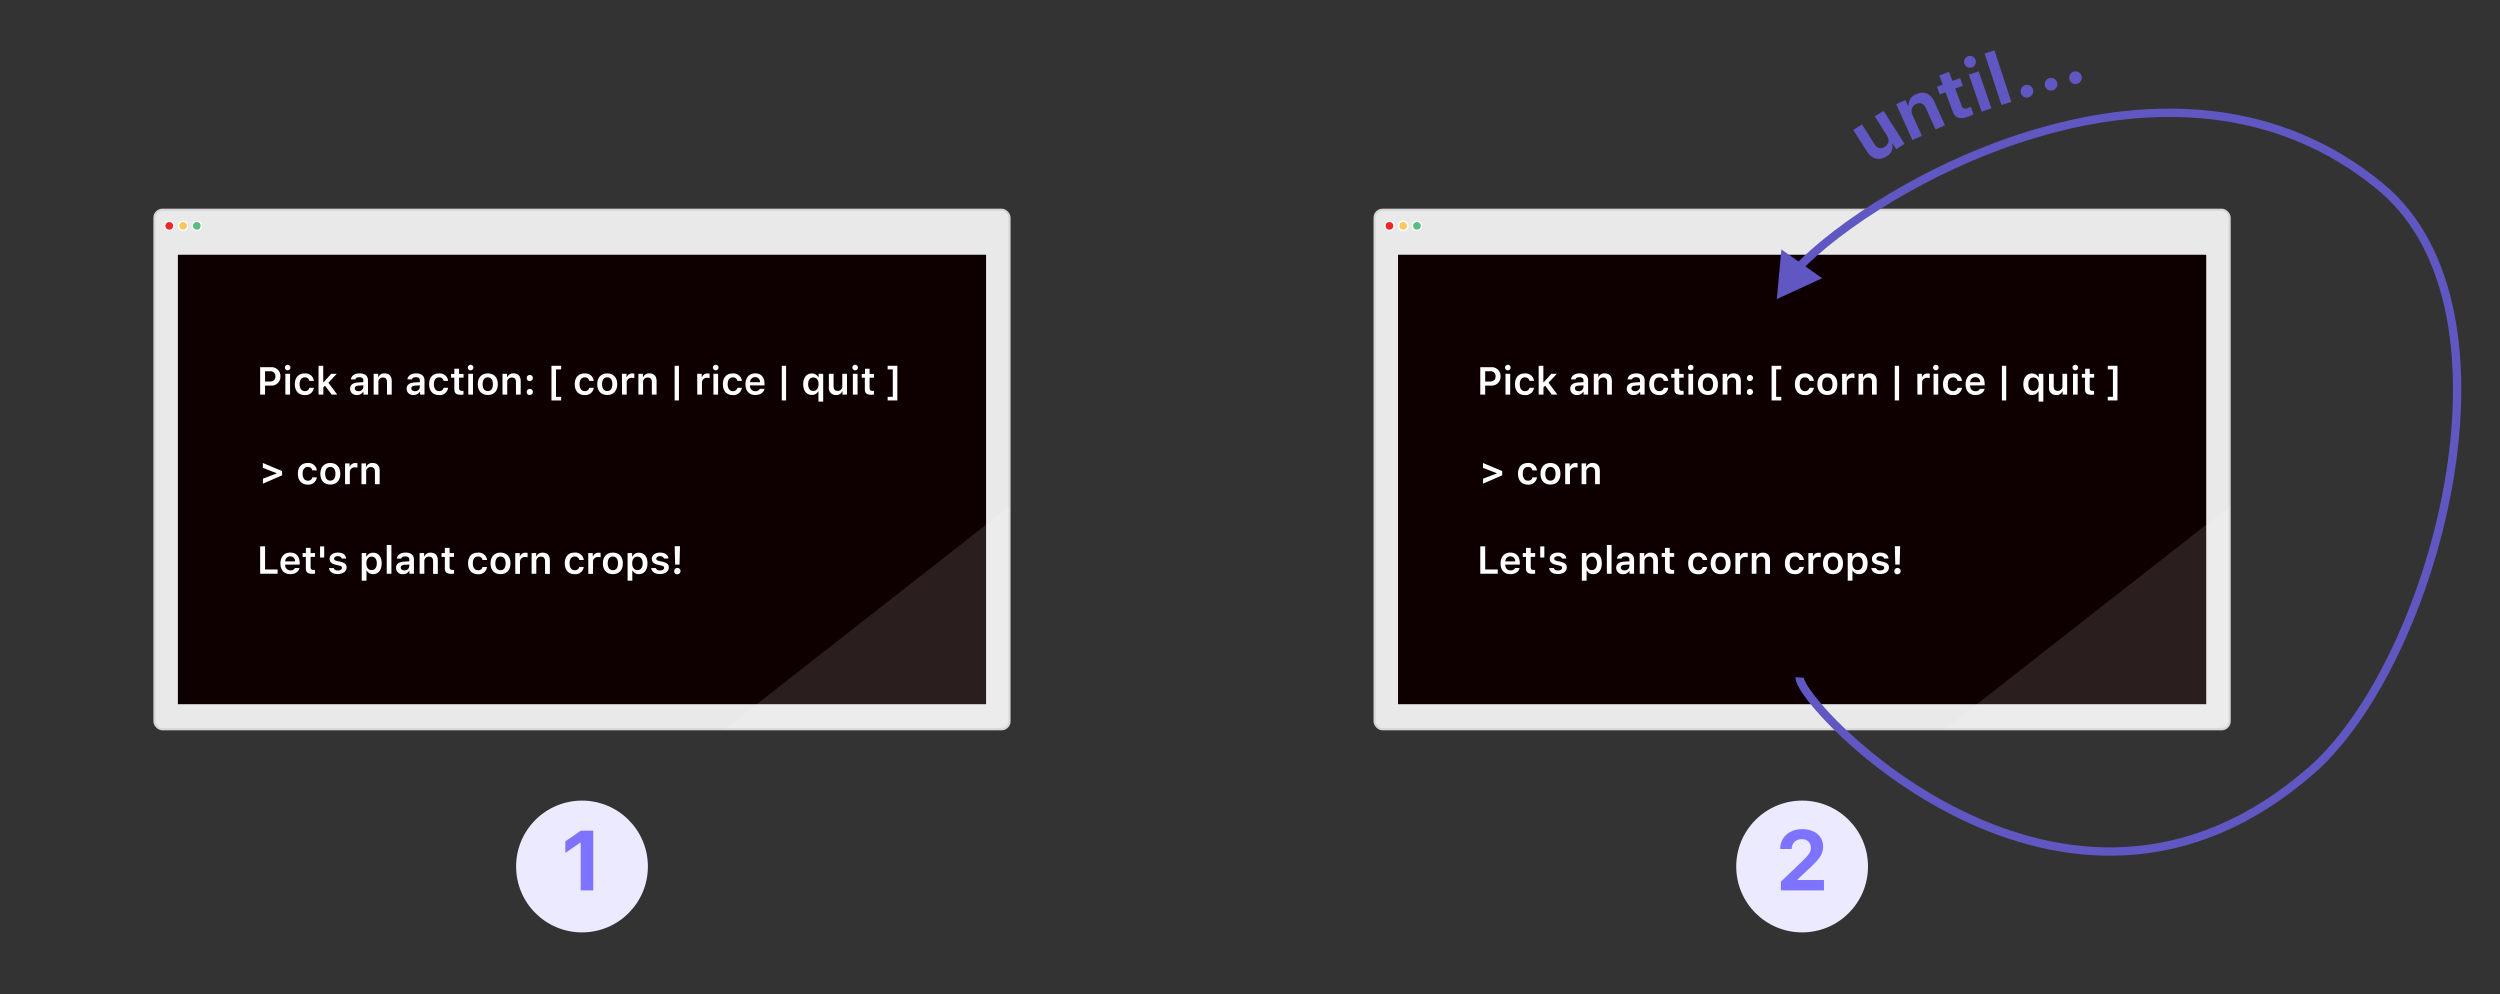 <svg xmlns="http://www.w3.org/2000/svg" xmlns:xlink="http://www.w3.org/1999/xlink" viewBox="0 0 900 358">
  <rect x="0" y="0" width="900" height="358" fill="#333333" stroke="none"/>
  <defs>
    <style>
      .a {
        fill: #eae9e9;
        stroke: #d6d5d5;
        stroke-width: 0.75px;
      }

      .a, .b, .c, .d, .j {
        stroke-miterlimit: 10;
      }

      .b {
        fill: #ed2627;
      }

      .b, .c, .d {
        stroke: #fff;
        stroke-width: 0.5px;
      }

      .c {
        fill: #fec75e;
      }

      .d {
        fill: #5abd80;
      }

      .e {
        fill: #0e0000;
      }

      .f, .g {
        fill: #fff;
      }

      .f {
        opacity: 0.12;
      }

      .h {
        fill: #eceaff;
      }

      .i {
        fill: #7e73ff;
      }

      .j {
        fill: none;
        stroke: #6057c2;
        stroke-width: 3px;
      }

      .k {
        fill: #6057c2;
      }
    </style>
    <symbol id="a" data-name="Interface" viewBox="0 0 308.6 187.81">
      <g>
        <rect class="a" x="0.37" y="0.38" width="307.85" height="187.06" rx="2.89"/>
        <circle class="b" cx="5.73" cy="6.2" r="1.63"/>
        <circle class="c" cx="10.68" cy="6.2" r="1.63"/>
        <circle class="d" cx="15.63" cy="6.2" r="1.63"/>
      </g>
      <rect class="e" x="8.82" y="16.6" width="290.95" height="161.8"/>
      <polygon class="f" points="205.66 187.43 308.22 107.18 308.22 184.54 303.36 187.43 205.66 187.43"/>
      <g>
        <path class="g" d="M42.41,57.08a3.16,3.16,0,0,1,3.32,3.33,3.2,3.2,0,0,1-3.39,3.3H40.2v3.23H38.43V57.08ZM40.2,62.24h1.74c1.26,0,2-.65,2-1.83a1.74,1.74,0,0,0-2-1.86H40.2Z"/>
        <path class="g" d="M47.34,57.21a1,1,0,1,1,1,1A1,1,0,0,1,47.34,57.21Zm.17,2.25H49.2v7.48H47.51Z"/>
        <path class="g" d="M56.14,62a1.54,1.54,0,0,0-1.64-1.25c-1.16,0-1.86.9-1.86,2.45s.7,2.49,1.86,2.49a1.51,1.51,0,0,0,1.64-1.2h1.62a3,3,0,0,1-3.26,2.62c-2.25,0-3.57-1.45-3.57-3.91s1.32-3.87,3.57-3.87A3,3,0,0,1,57.76,62Z"/>
        <path class="g" d="M64,59.46h2l-3,3.21,3.18,4.27h-2l-2.4-3.2-.6.6v2.6H59.45V56.57h1.69v5.94h.12Z"/>
        <path class="g" d="M70.81,64.82c0-1.35,1-2.13,2.84-2.24l1.93-.12v-.63c0-.73-.49-1.14-1.41-1.14s-1.31.28-1.47.78H71.1c.14-1.32,1.38-2.16,3.15-2.16,1.92,0,3,.94,3,2.52v5.11H75.62v-1H75.5a2.45,2.45,0,0,1-2.21,1.14A2.25,2.25,0,0,1,70.81,64.82Zm4.77-.62v-.59l-1.69.1c-1,.07-1.39.41-1.39,1s.54,1,1.29,1A1.64,1.64,0,0,0,75.58,64.2Z"/>
        <path class="g" d="M79.29,59.46h1.63v1.2H81a2.23,2.23,0,0,1,2.22-1.35c1.67,0,2.58,1,2.58,2.79v4.84h-1.7V62.5c0-1.14-.47-1.71-1.51-1.71A1.61,1.61,0,0,0,81,62.59v4.35h-1.7Z"/>
        <path class="g" d="M91.17,64.82c0-1.35,1-2.13,2.83-2.24l1.93-.12v-.63c0-.73-.49-1.14-1.41-1.14s-1.31.28-1.47.78h-1.6c.14-1.32,1.38-2.16,3.15-2.16,1.92,0,3,.94,3,2.52v5.11H96v-1h-.12a2.45,2.45,0,0,1-2.21,1.14A2.24,2.24,0,0,1,91.17,64.82Zm4.76-.62v-.59l-1.69.1c-.95.07-1.39.41-1.39,1s.54,1,1.29,1A1.64,1.64,0,0,0,95.93,64.2Z"/>
        <path class="g" d="M104.49,62a1.56,1.56,0,0,0-1.65-1.25c-1.16,0-1.85.9-1.85,2.45s.7,2.49,1.85,2.49a1.52,1.52,0,0,0,1.65-1.2h1.61a3,3,0,0,1-3.25,2.62c-2.25,0-3.58-1.45-3.58-3.91s1.32-3.87,3.57-3.87A3,3,0,0,1,106.1,62Z"/>
        <path class="g" d="M110.05,57.63v1.88h1.6v1.35h-1.6v3.67c0,.74.31,1.07,1,1.07a5.22,5.22,0,0,0,.58,0v1.32a4.61,4.61,0,0,1-.89.09c-1.72,0-2.4-.59-2.4-2V60.86h-1.19V59.51h1.19V57.63Z"/>
        <path class="g" d="M113.19,57.21a1,1,0,1,1,1,1A1,1,0,0,1,113.19,57.21Zm.17,2.25h1.69v7.48h-1.69Z"/>
        <path class="g" d="M116.78,63.2c0-2.41,1.37-3.89,3.6-3.89S124,60.78,124,63.2s-1.36,3.89-3.59,3.89S116.78,65.63,116.78,63.2Zm5.45,0c0-1.56-.68-2.47-1.85-2.47s-1.86.91-1.86,2.47.67,2.47,1.86,2.47S122.23,64.77,122.23,63.2Z"/>
        <path class="g" d="M125.68,59.46h1.63v1.2h.12a2.23,2.23,0,0,1,2.22-1.35c1.67,0,2.58,1,2.58,2.79v4.84h-1.7V62.5c0-1.14-.48-1.71-1.51-1.71a1.61,1.61,0,0,0-1.64,1.8v4.35h-1.7Z"/>
        <path class="g" d="M134.41,61a1.1,1.1,0,1,1,1.09,1.07A1,1,0,0,1,134.41,61Zm0,5a1.1,1.1,0,1,1,1.09,1.08A1,1,0,0,1,134.41,66Z"/>
        <path class="g" d="M146.79,56.57v1.31h-1.85v9.87h1.85v1.3H143.3V56.57Z"/>
        <path class="g" d="M156.92,62a1.56,1.56,0,0,0-1.65-1.25c-1.16,0-1.85.9-1.85,2.45s.7,2.49,1.85,2.49a1.52,1.52,0,0,0,1.65-1.2h1.61a3,3,0,0,1-3.25,2.62c-2.25,0-3.58-1.45-3.58-3.91s1.32-3.87,3.57-3.87A3,3,0,0,1,158.53,62Z"/>
        <path class="g" d="M159.78,63.2c0-2.41,1.38-3.89,3.6-3.89s3.6,1.47,3.6,3.89-1.36,3.89-3.6,3.89S159.78,65.63,159.78,63.2Zm5.45,0c0-1.56-.67-2.47-1.85-2.47s-1.86.91-1.86,2.47.68,2.47,1.86,2.47S165.23,64.77,165.23,63.2Z"/>
        <path class="g" d="M168.68,59.46h1.64v1.16h.11a2,2,0,0,1,2-1.28,3.29,3.29,0,0,1,.7.07V61a3.69,3.69,0,0,0-.86-.1,1.71,1.71,0,0,0-1.87,1.73v4.32h-1.7Z"/>
        <path class="g" d="M174.6,59.46h1.63v1.2h.12a2.22,2.22,0,0,1,2.22-1.35c1.67,0,2.58,1,2.58,2.79v4.84h-1.7V62.5c0-1.14-.48-1.71-1.51-1.71a1.61,1.61,0,0,0-1.65,1.8v4.35H174.6Z"/>
        <path class="g" d="M187.65,69.05V56.57h1.55V69.05Z"/>
        <path class="g" d="M195.77,59.46h1.63v1.16h.12a2,2,0,0,1,2-1.28,3.47,3.47,0,0,1,.71.07V61a3.71,3.71,0,0,0-.87-.1,1.71,1.71,0,0,0-1.87,1.73v4.32h-1.69Z"/>
        <path class="g" d="M201.44,57.21a1,1,0,1,1,1,1A1,1,0,0,1,201.44,57.21Zm.17,2.25h1.68v7.48h-1.68Z"/>
        <path class="g" d="M210.24,62a1.56,1.56,0,0,0-1.65-1.25c-1.16,0-1.85.9-1.85,2.45s.7,2.49,1.85,2.49a1.52,1.52,0,0,0,1.65-1.2h1.61a3,3,0,0,1-3.25,2.62c-2.25,0-3.58-1.45-3.58-3.91s1.32-3.87,3.57-3.87A3,3,0,0,1,211.85,62Z"/>
        <path class="g" d="M220,64.88c-.3,1.36-1.55,2.21-3.32,2.21-2.2,0-3.53-1.45-3.53-3.86s1.35-3.92,3.52-3.92S220,60.73,220,63.09v.54h-5.22v.09a1.85,1.85,0,0,0,1.87,2,1.66,1.66,0,0,0,1.67-.86Zm-5.14-2.4h3.52a1.69,1.69,0,0,0-1.72-1.82A1.79,1.79,0,0,0,214.81,62.48Z"/>
        <path class="g" d="M226.22,69.05V56.57h1.55V69.05Z"/>
        <path class="g" d="M239.37,60.7h.11V59.46h1.65v10h-1.71V65.81h-.11A2.43,2.43,0,0,1,237,67.06c-1.89,0-3.06-1.49-3.06-3.86s1.2-3.86,3.09-3.86A2.54,2.54,0,0,1,239.37,60.7Zm.09,2.5c0-1.49-.73-2.42-1.89-2.42s-1.86.91-1.86,2.42.69,2.42,1.85,2.42S239.46,64.7,239.46,63.2Z"/>
        <path class="g" d="M249.71,66.94h-1.63V65.75H248a2.19,2.19,0,0,1-2.23,1.34,2.46,2.46,0,0,1-2.6-2.77V59.46h1.7V63.9c0,1.14.47,1.7,1.48,1.7A1.6,1.6,0,0,0,248,63.82V59.46h1.69Z"/>
        <path class="g" d="M251.64,57.21a1,1,0,1,1,1,1A1,1,0,0,1,251.64,57.21Zm.17,2.25h1.69v7.48h-1.69Z"/>
        <path class="g" d="M257.83,57.63v1.88h1.59v1.35h-1.59v3.67c0,.74.31,1.07,1,1.07a4.91,4.91,0,0,0,.57,0v1.32a4.5,4.5,0,0,1-.88.09c-1.72,0-2.4-.59-2.4-2V60.86H255V59.51h1.19V57.63Z"/>
        <path class="g" d="M264.33,69.05v-1.3h1.85V57.88h-1.85V56.57h3.49V69.05Z"/>
      </g>
      <g>
        <path class="g" d="M44.41,95.32v-.06l-5-1.93V91.57l6.92,2.91V96L39.43,99V97.21Z"/>
        <path class="g" d="M57.23,94.23A1.55,1.55,0,0,0,55.58,93c-1.16,0-1.85.89-1.85,2.44s.7,2.49,1.85,2.49a1.52,1.52,0,0,0,1.65-1.2h1.61a3,3,0,0,1-3.25,2.62c-2.25,0-3.57-1.45-3.57-3.91s1.32-3.87,3.56-3.87a3,3,0,0,1,3.26,2.67Z"/>
        <path class="g" d="M60.1,95.45c0-2.41,1.37-3.89,3.59-3.89s3.6,1.47,3.6,3.89-1.36,3.89-3.6,3.89S60.1,97.88,60.1,95.45Zm5.44,0c0-1.56-.67-2.46-1.85-2.46s-1.86.9-1.86,2.46.68,2.47,1.86,2.47S65.54,97,65.54,95.45Z"/>
        <path class="g" d="M69,91.71h1.63v1.17h.12a2,2,0,0,1,2-1.29,2.84,2.84,0,0,1,.71.08v1.57a3.78,3.78,0,0,0-.87-.1,1.71,1.71,0,0,0-1.87,1.73v4.32H69Z"/>
        <path class="g" d="M74.91,91.71h1.63v1.2h.12a2.24,2.24,0,0,1,2.22-1.35c1.67,0,2.58,1,2.58,2.79v4.84h-1.7V94.76c0-1.15-.48-1.72-1.51-1.72a1.61,1.61,0,0,0-1.65,1.8v4.35H74.91Z"/>
      </g>
      <g>
        <path class="g" d="M44.72,131.44H38.43v-9.86H40.2v8.32h4.52Z"/>
        <path class="g" d="M52.58,129.39c-.3,1.36-1.56,2.2-3.32,2.2-2.2,0-3.53-1.45-3.53-3.86s1.35-3.91,3.52-3.91,3.41,1.41,3.41,3.77v.55H47.44v.08a1.85,1.85,0,0,0,1.87,2,1.68,1.68,0,0,0,1.67-.86ZM47.44,127H51a1.69,1.69,0,0,0-1.72-1.82A1.8,1.8,0,0,0,47.44,127Z"/>
        <path class="g" d="M56.59,122.13V124h1.6v1.36h-1.6V129c0,.74.31,1.06,1,1.06a5.22,5.22,0,0,0,.58,0v1.33a5.65,5.65,0,0,1-.89.08c-1.72,0-2.4-.58-2.4-2v-4.08H53.72V124H54.9v-1.88Z"/>
        <path class="g" d="M60,125.59v-4h1.49v4Z"/>
        <path class="g" d="M66.4,123.82c1.78,0,2.89.78,3,2.14H67.82c-.12-.52-.62-.86-1.41-.86s-1.36.37-1.36.91.36.68,1.11.85l1.32.3c1.43.33,2.09.94,2.09,2,0,1.44-1.32,2.39-3.19,2.39s-3-.8-3.17-2.16h1.68c.16.55.69.88,1.54.88s1.45-.38,1.45-.93-.33-.69-1-.85l-1.32-.31c-1.44-.32-2.12-1-2.12-2.11C63.4,124.75,64.63,123.82,66.4,123.82Z"/>
        <path class="g" d="M82.18,127.7c0,2.39-1.18,3.87-3.07,3.87a2.39,2.39,0,0,1-2.28-1.26h-.12v3.62H75V124h1.63v1.23h.12a2.55,2.55,0,0,1,2.32-1.36C81,123.84,82.18,125.31,82.18,127.7Zm-1.75,0c0-1.51-.7-2.42-1.86-2.42s-1.88.93-1.89,2.42.72,2.42,1.88,2.42S80.43,129.22,80.43,127.7Z"/>
        <path class="g" d="M84,121.07h1.69v10.37H84Z"/>
        <path class="g" d="M87.36,129.32c0-1.35,1-2.13,2.84-2.24l1.93-.11v-.63c0-.73-.49-1.14-1.41-1.14s-1.31.27-1.47.78h-1.6c.14-1.32,1.38-2.16,3.15-2.16,1.92,0,3,.93,3,2.52v5.1H92.17v-1h-.12a2.46,2.46,0,0,1-2.21,1.15A2.26,2.26,0,0,1,87.36,129.32Zm4.77-.62v-.59l-1.69.11c-1,.06-1.39.4-1.39,1s.54,1,1.29,1A1.64,1.64,0,0,0,92.13,128.7Z"/>
        <path class="g" d="M95.84,124h1.63v1.19h.12a2.24,2.24,0,0,1,2.22-1.34c1.67,0,2.58,1,2.58,2.78v4.84h-1.7V127c0-1.14-.47-1.72-1.51-1.72a1.61,1.61,0,0,0-1.64,1.8v4.35h-1.7Z"/>
        <path class="g" d="M106.63,122.13V124h1.6v1.36h-1.6V129c0,.74.31,1.06,1,1.06a5.22,5.22,0,0,0,.58,0v1.33a5.65,5.65,0,0,1-.89.08c-1.72,0-2.4-.58-2.4-2v-4.08h-1.18V124h1.18v-1.88Z"/>
        <path class="g" d="M118.5,126.48a1.56,1.56,0,0,0-1.65-1.24c-1.16,0-1.85.89-1.85,2.44s.7,2.49,1.85,2.49A1.51,1.51,0,0,0,118.5,129h1.62a3,3,0,0,1-3.26,2.61c-2.25,0-3.57-1.44-3.57-3.91s1.32-3.86,3.56-3.86a3,3,0,0,1,3.27,2.66Z"/>
        <path class="g" d="M121.37,127.7c0-2.41,1.37-3.88,3.59-3.88s3.6,1.46,3.6,3.88-1.36,3.89-3.6,3.89S121.37,130.13,121.37,127.7Zm5.44,0c0-1.55-.67-2.46-1.85-2.46s-1.86.91-1.86,2.46.68,2.47,1.86,2.47S126.81,129.27,126.81,127.7Z"/>
        <path class="g" d="M130.27,124h1.63v1.16H132a2,2,0,0,1,2-1.29,2.84,2.84,0,0,1,.71.08v1.57a3.71,3.71,0,0,0-.87-.1,1.71,1.71,0,0,0-1.87,1.73v4.32h-1.69Z"/>
        <path class="g" d="M136.18,124h1.63v1.19h.12a2.24,2.24,0,0,1,2.22-1.34c1.67,0,2.58,1,2.58,2.78v4.84H141V127c0-1.14-.48-1.72-1.51-1.72a1.61,1.61,0,0,0-1.64,1.8v4.35h-1.7Z"/>
        <path class="g" d="M153.32,126.48a1.56,1.56,0,0,0-1.65-1.24c-1.16,0-1.85.89-1.85,2.44s.69,2.49,1.85,2.49a1.52,1.52,0,0,0,1.65-1.19h1.61a3,3,0,0,1-3.25,2.61c-2.25,0-3.58-1.44-3.58-3.91s1.32-3.86,3.57-3.86a3,3,0,0,1,3.26,2.66Z"/>
        <path class="g" d="M156.55,124h1.63v1.16h.12a2,2,0,0,1,2-1.29,2.81,2.81,0,0,1,.7.08v1.57a3.71,3.71,0,0,0-.87-.1,1.71,1.71,0,0,0-1.86,1.73v4.32h-1.7Z"/>
        <path class="g" d="M161.81,127.7c0-2.41,1.38-3.88,3.6-3.88s3.6,1.46,3.6,3.88-1.36,3.89-3.6,3.89S161.81,130.13,161.81,127.7Zm5.45,0c0-1.55-.67-2.46-1.85-2.46s-1.86.91-1.86,2.46.68,2.47,1.86,2.47S167.26,129.27,167.26,127.7Z"/>
        <path class="g" d="M177.87,127.7c0,2.39-1.17,3.87-3.06,3.87a2.39,2.39,0,0,1-2.28-1.26h-.12v3.62h-1.7V124h1.64v1.23h.11a2.56,2.56,0,0,1,2.33-1.36C176.68,123.84,177.87,125.31,177.87,127.7Zm-1.74,0c0-1.51-.71-2.42-1.87-2.42s-1.88.93-1.88,2.42.72,2.42,1.88,2.42S176.13,129.22,176.13,127.7Z"/>
        <path class="g" d="M182.4,123.82c1.77,0,2.89.78,3,2.14h-1.59c-.12-.52-.62-.86-1.42-.86s-1.35.37-1.35.91.36.68,1.11.85l1.32.3c1.43.33,2.09.94,2.09,2,0,1.44-1.32,2.39-3.19,2.39s-3-.8-3.17-2.16h1.68c.16.55.69.88,1.53.88s1.45-.38,1.45-.93-.32-.69-1-.85l-1.32-.31c-1.44-.32-2.12-1-2.12-2.11C179.4,124.75,180.63,123.82,182.4,123.82Z"/>
        <path class="g" d="M187.49,130.53a1.14,1.14,0,1,1,1.14,1.09A1,1,0,0,1,187.49,130.53Zm2.08-9-.16,6.61h-1.58l-.16-6.61Z"/>
      </g>
    </symbol>
  </defs>
  <use width="308.6" height="187.81" transform="translate(55.22 75.11)" xlink:href="#a"/>
  <g>
    <circle class="h" cx="209.52" cy="311.94" r="23.72"/>
    <path class="i" d="M209.06,303.43h-.27l-5.27,3.63v-4.18l5.56-3.83h4.48v21.49h-4.5Z"/>
  </g>
  <g>
    <circle class="h" cx="648.76" cy="311.94" r="23.72"/>
    <path class="i" d="M648.85,298.5c4.56,0,7.48,2.63,7.48,6.27,0,2.51-1.1,4.24-4.68,7.59l-4.46,4.17v.27h9.44v3.74H641.12V317.4l7.54-7.21c2.68-2.58,3.26-3.56,3.26-5a3,3,0,0,0-3.32-3.06,3.33,3.33,0,0,0-3.56,3.5h-4.17C640.87,301.4,644.15,298.5,648.85,298.5Z"/>
  </g>
  <use width="308.6" height="187.81" transform="translate(494.47 75.11)" xlink:href="#a"/>
  <g>
    <path class="j" d="M647.88,243.88c-.69,9.43,95,111.67,184.35,33.32,43.9-38.5,78.87-165,24.9-209.85-74.83-62.1-181.69-.66-210.3,29.58"/>
    <polygon class="k" points="641.3 89.8 639.65 107.67 655.96 100.16 641.3 89.8"/>
  </g>
  <g>
    <path class="k" d="M685.62,51.78l-3,1.94-1.21-1.92-.2.13a4,4,0,0,1-2.1,4.38c-2.57,1.64-5.22,1-7-1.76l-4.94-7.77,3.14-2,4.43,7c1,1.65,2.33,2,3.78,1.09s1.78-2.51.77-4.1l-4.37-6.88,3.15-2Z"/>
    <path class="k" d="M682.65,37.52,685.94,36l.94,2.06.21-.09a4.19,4.19,0,0,1,2.74-4.07c2.86-1.3,5.2-.24,6.59,2.84l3.77,8.33-3.4,1.54-3.4-7.53c-.81-1.77-2-2.36-3.6-1.63s-2,2.26-1.28,4l3.37,7.43-3.4,1.54Z"/>
    <path class="k" d="M701.65,25.87l1.23,3.27,2.75-1,1,2.75-2.75,1,2.24,6a1.57,1.57,0,0,0,2.35,1,9.57,9.57,0,0,0,1-.43l1,2.66a10,10,0,0,1-1.69.81c-3.22,1.21-4.88.65-5.85-1.93l-2.55-6.78-2.07.77-1-2.75,2.06-.77-1.23-3.28Z"/>
    <path class="k" d="M707.18,22.94a2.12,2.12,0,1,1,2.7,1.33A2.13,2.13,0,0,1,707.18,22.94Zm1.62,3.94,3.52-1.21L716.92,39l-3.52,1.21Z"/>
    <path class="k" d="M714.46,19.27,718,18.1l6.08,18.56-3.54,1.16Z"/>
    <path class="k" d="M727.56,33.56A2.27,2.27,0,1,1,730.38,35,2.13,2.13,0,0,1,727.56,33.56Z"/>
    <path class="k" d="M736.22,31A2.27,2.27,0,1,1,739,32.48,2.14,2.14,0,0,1,736.22,31Z"/>
    <path class="k" d="M745,28.54a2.27,2.27,0,1,1,2.74,1.62A2.14,2.14,0,0,1,745,28.54Z"/>
  </g>
</svg>
